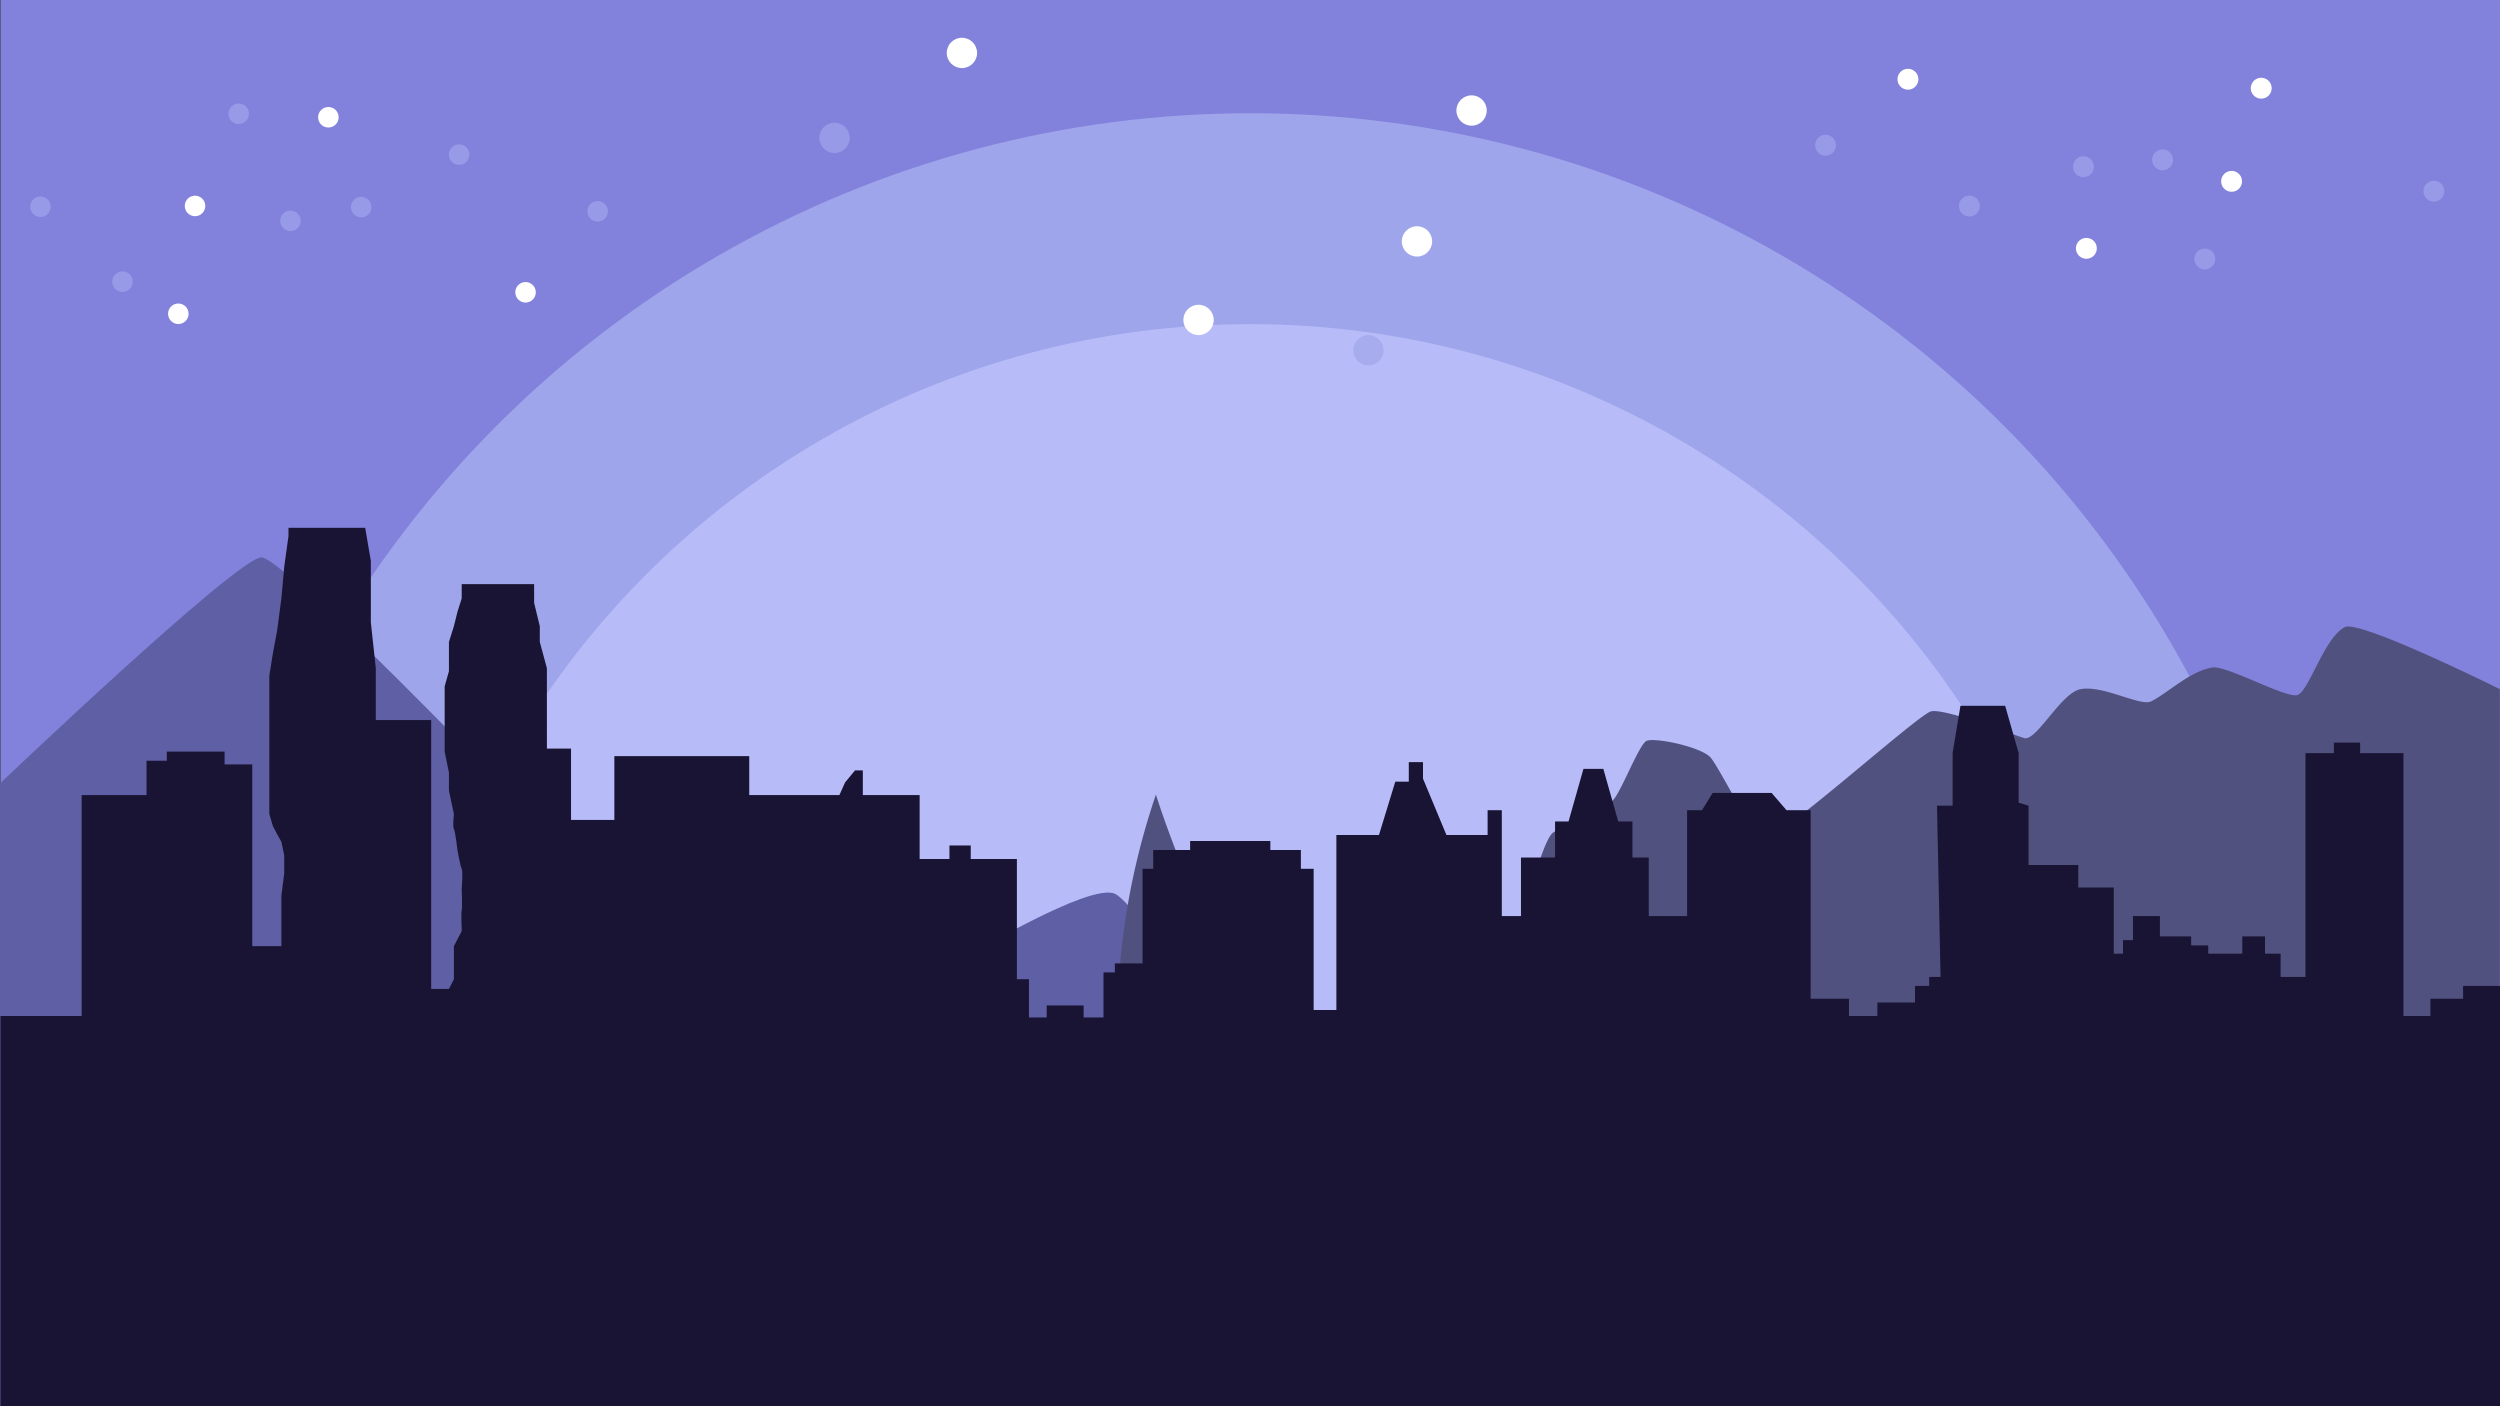 <svg xmlns="http://www.w3.org/2000/svg" xmlns:xlink="http://www.w3.org/1999/xlink" viewBox="0 0 1920.371 1080.4"><rect x="0" y="0" width="1920.371" height="1080.4" fill="#333333" stroke="none"/><defs><style>.a{fill:#fff;}.b{fill:#8282dc;}.c{clip-path:url(#a);}.d{fill:#9fa5eb;}.e{fill:#b7bcf9;}.f{fill:#5f5fa5;}.g{fill:#515180;}.h{opacity:0.7;}.i{fill:#191433;}</style><clipPath id="a"><rect class="a" width="1920" height="1080"/></clipPath></defs><g transform="translate(0.371)"><rect class="b" width="1920" height="1080"/><g class="c"><circle class="d" cx="818" cy="818" r="818" transform="translate(142 87)"/><circle class="e" cx="656" cy="656" r="656" transform="translate(304 249)"/></g><path class="f" d="M19,307.652S201.372,134,219.792,134c21.7,0,297.386,292.244,297.386,292.244s126.986-46.59,153.035-42.354,61.865,72,78.145,63.531,107.45-63.531,126.986-55.06S995.818,557.542,995.818,557.542V786.254H19Z" transform="translate(-19.371 294.146)"/><path class="g" d="M1062.085,161.925s-107.6-53.411-119.037-47.694c-15.9,7.95-27.461,49.14-36.458,52.191-8.552,2.9-54.37-22.963-65.435-21.118-17.343,2.89-33.965,19.511-46.972,26.015-8.175,4.089-36.926-12.685-54.2-9.394-15.175,2.89-33.965,40.469-43.359,37.577-11.184-3.443-63.8-24.14-72.264-20.233-14.092,6.5-114.922,97.557-127.186,97.557-7.95,0-33.965-53.476-41.191-62.148s-45.526-16.409-50.042-12.646c-6.5,5.42-20.053,41.733-26.015,46.068-6.818,4.958-30.351,16.259-44.622,23.667-15.015,7.792-48.154,182.451-65.038,195.114-11.562,8.672-133.074-26.739-154.645-40.469-15.9-10.118-64.786-117.164-85.9-183.463a555.084,555.084,0,0,0-6.491,338.108l1038.854,66.512Z" transform="translate(857.823 367.444)"/><g transform="matrix(0.996, -0.087, 0.087, 0.996, 1317.003, 35.645)"><g transform="translate(137.45 30)"><circle class="a" cx="8.03" cy="8.03" r="8.03" transform="translate(240.894 99.776)"/><circle class="a" cx="8.03" cy="8.03" r="8.03" transform="translate(269.801 30.487)"/><circle class="a" cx="8.03" cy="8.03" r="8.03" transform="translate(0 0)"/><circle class="a" cx="8.03" cy="8.03" r="8.03" transform="translate(125.265 141.35)"/></g><g class="h" transform="translate(326.953 108.705)"><circle class="d" cx="8.03" cy="8.03" r="8.03"/></g><g class="h" transform="translate(352.649 187.409)"><circle class="d" cx="8.03" cy="8.03" r="8.03"/></g><g class="h" transform="translate(532.516 150.868)"><circle class="d" cx="8.03" cy="8.03" r="8.03"/></g><g class="h" transform="translate(175.993 131.192)"><circle class="d" cx="8.03" cy="8.03" r="8.03"/></g><g class="h" transform="translate(265.927 108.705)"><circle class="d" cx="8.03" cy="8.03" r="8.03"/></g><g class="h" transform="translate(70 74.974)"><circle class="d" cx="8.03" cy="8.03" r="8.03"/></g></g><path class="i" d="M6566,852.551h62.347V682.833h49.844V656.469h15.575v-7.031h44.377v9.808h21.27V798.861h22.358V760.207l2.183-17.308V729.053l-2.183-10.385L6778.5,712.9l-3.272-6.346-2.728-9.231V591.168l1.762-11.021.966-6.04,1.808-9.7,1.465-7.858,3.271-24.808,2.183-24.231,3.272-23.654v-6.346h58.9l4.362,25.385v47.308L6854.3,585.4v39.808h42.538V831.745h13.634l3.817-7.5V798.861l6-11.539s-.545-14.423,0-16.154,0-16.154,0-16.154,1.091-13.846,0-15.577-3.273-14.423-3.273-14.423-1.636-14.423-2.726-16.154,0-11.538,0-11.538l-3.817-17.885V665.591l-3.271-16.154V599.245l3.271-11.538v-22.5l3.817-12.115,2.726-10.961,3.273-10.385V520.784h55.625v14.423l4.364,17.884v12.115l5.453,20.192V647.13h18.542v54.808h33.267V652.9h103.616v29.934h69.261l4.363-9.742,7.634-9.231h6v18.972h43.629v49.1h22.9V721.553h16.361v10.384h35.448v92.308h9.27v29.423h13.636v-9.231h28.357v9.231h15.27V819.053h8.726V812.13h21.27V739.438h8.181V725.015h28.358v-6.923h61.624v6.923h23.45v14.423h9.816V847.9h17.451V713.476h32.721l12.543-40.962h10.362v-15H7658.7v12.692l18,43.269h31.63V694.438h10.907v81.346h14.724v-45h26.177V703.092H7770.5l11.452-40.385h15.271l11.451,40.385h10.906v27.692h12.544v45h29.449V694.438h11.452l8.181-13.269h45.265l11.453,13.269h18.541V839.245h29.447v13.269h21.815V842.13h28.9V829.438h10.907v-6.923h8.725l-2.728-131.538h12V650.592l6-36.346h34.357l10.362,36.346v38.077l7.634,2.308v45.577h38.174v17.308h27.27V804.63h7.089V794.245h7.635V775.784h20.725v15.577h23.994v6.923h13.09v6.346h26.176V791.361h17.451V804.63h12v17.885h19.087V650.592h21.814v-8.077h20.179v8.077h33.266V852.515h20.724V839.245h25.086v-9.808H8486v322.65H6566Z" transform="translate(-6566 -72.087)"/><g transform="translate(-60.797 96.199) rotate(-11)"><g transform="translate(158.265 45.771)"><circle class="a" cx="7.886" cy="7.886" r="7.886" transform="translate(28.389 47.314)"/><circle class="a" cx="7.886" cy="7.886" r="7.886" transform="translate(0 126.172)"/><circle class="a" cx="7.886" cy="7.886" r="7.886" transform="translate(264.961 160.869)"/><circle class="a" cx="7.886" cy="7.886" r="7.886" transform="translate(141.943)"/></g><g class="h" transform="translate(256.43 118.32)"><circle class="d" cx="7.886" cy="7.886" r="7.886"/></g><g class="h" transform="translate(233.126 30)"><circle class="d" cx="7.886" cy="7.886" r="7.886"/></g><g class="h" transform="translate(70 71.006)"><circle class="d" cx="7.886" cy="7.886" r="7.886"/></g><g class="h" transform="translate(393.339 93.086)"><circle class="d" cx="7.886" cy="7.886" r="7.886"/></g><g class="h" transform="translate(311.776 118.32)"><circle class="d" cx="7.886" cy="7.886" r="7.886"/></g><g class="h" transform="translate(489.467 156.172)"><circle class="d" cx="7.886" cy="7.886" r="7.886"/></g><g class="h" transform="translate(120.869 139.535)"><circle class="d" cx="7.886" cy="7.886" r="7.886"/></g></g><g transform="translate(559 -1)"><g transform="translate(167.874 30)"><circle class="a" cx="11.652" cy="11.652" r="11.652" transform="translate(349.552 144.781)"/><circle class="a" cx="11.652" cy="11.652" r="11.652" transform="translate(391.498 44.239)"/><circle class="a" cx="11.652" cy="11.652" r="11.652" transform="translate(0 0)"/><circle class="a" cx="11.652" cy="11.652" r="11.652" transform="translate(181.767 205.107)"/></g><g class="h" transform="translate(442.855 144.205)"><circle class="d" cx="11.652" cy="11.652" r="11.652"/></g><g class="h" transform="translate(480.141 258.41)"><circle class="d" cx="11.652" cy="11.652" r="11.652"/></g><g class="h" transform="translate(741.139 205.387)"><circle class="d" cx="11.652" cy="11.652" r="11.652"/></g><g class="h" transform="translate(223.803 176.835)"><circle class="d" cx="11.652" cy="11.652" r="11.652"/></g><g class="h" transform="translate(354.302 144.205)"><circle class="d" cx="11.652" cy="11.652" r="11.652"/></g><g class="h" transform="translate(70 95.26)"><circle class="d" cx="11.652" cy="11.652" r="11.652"/></g></g></g></svg>
